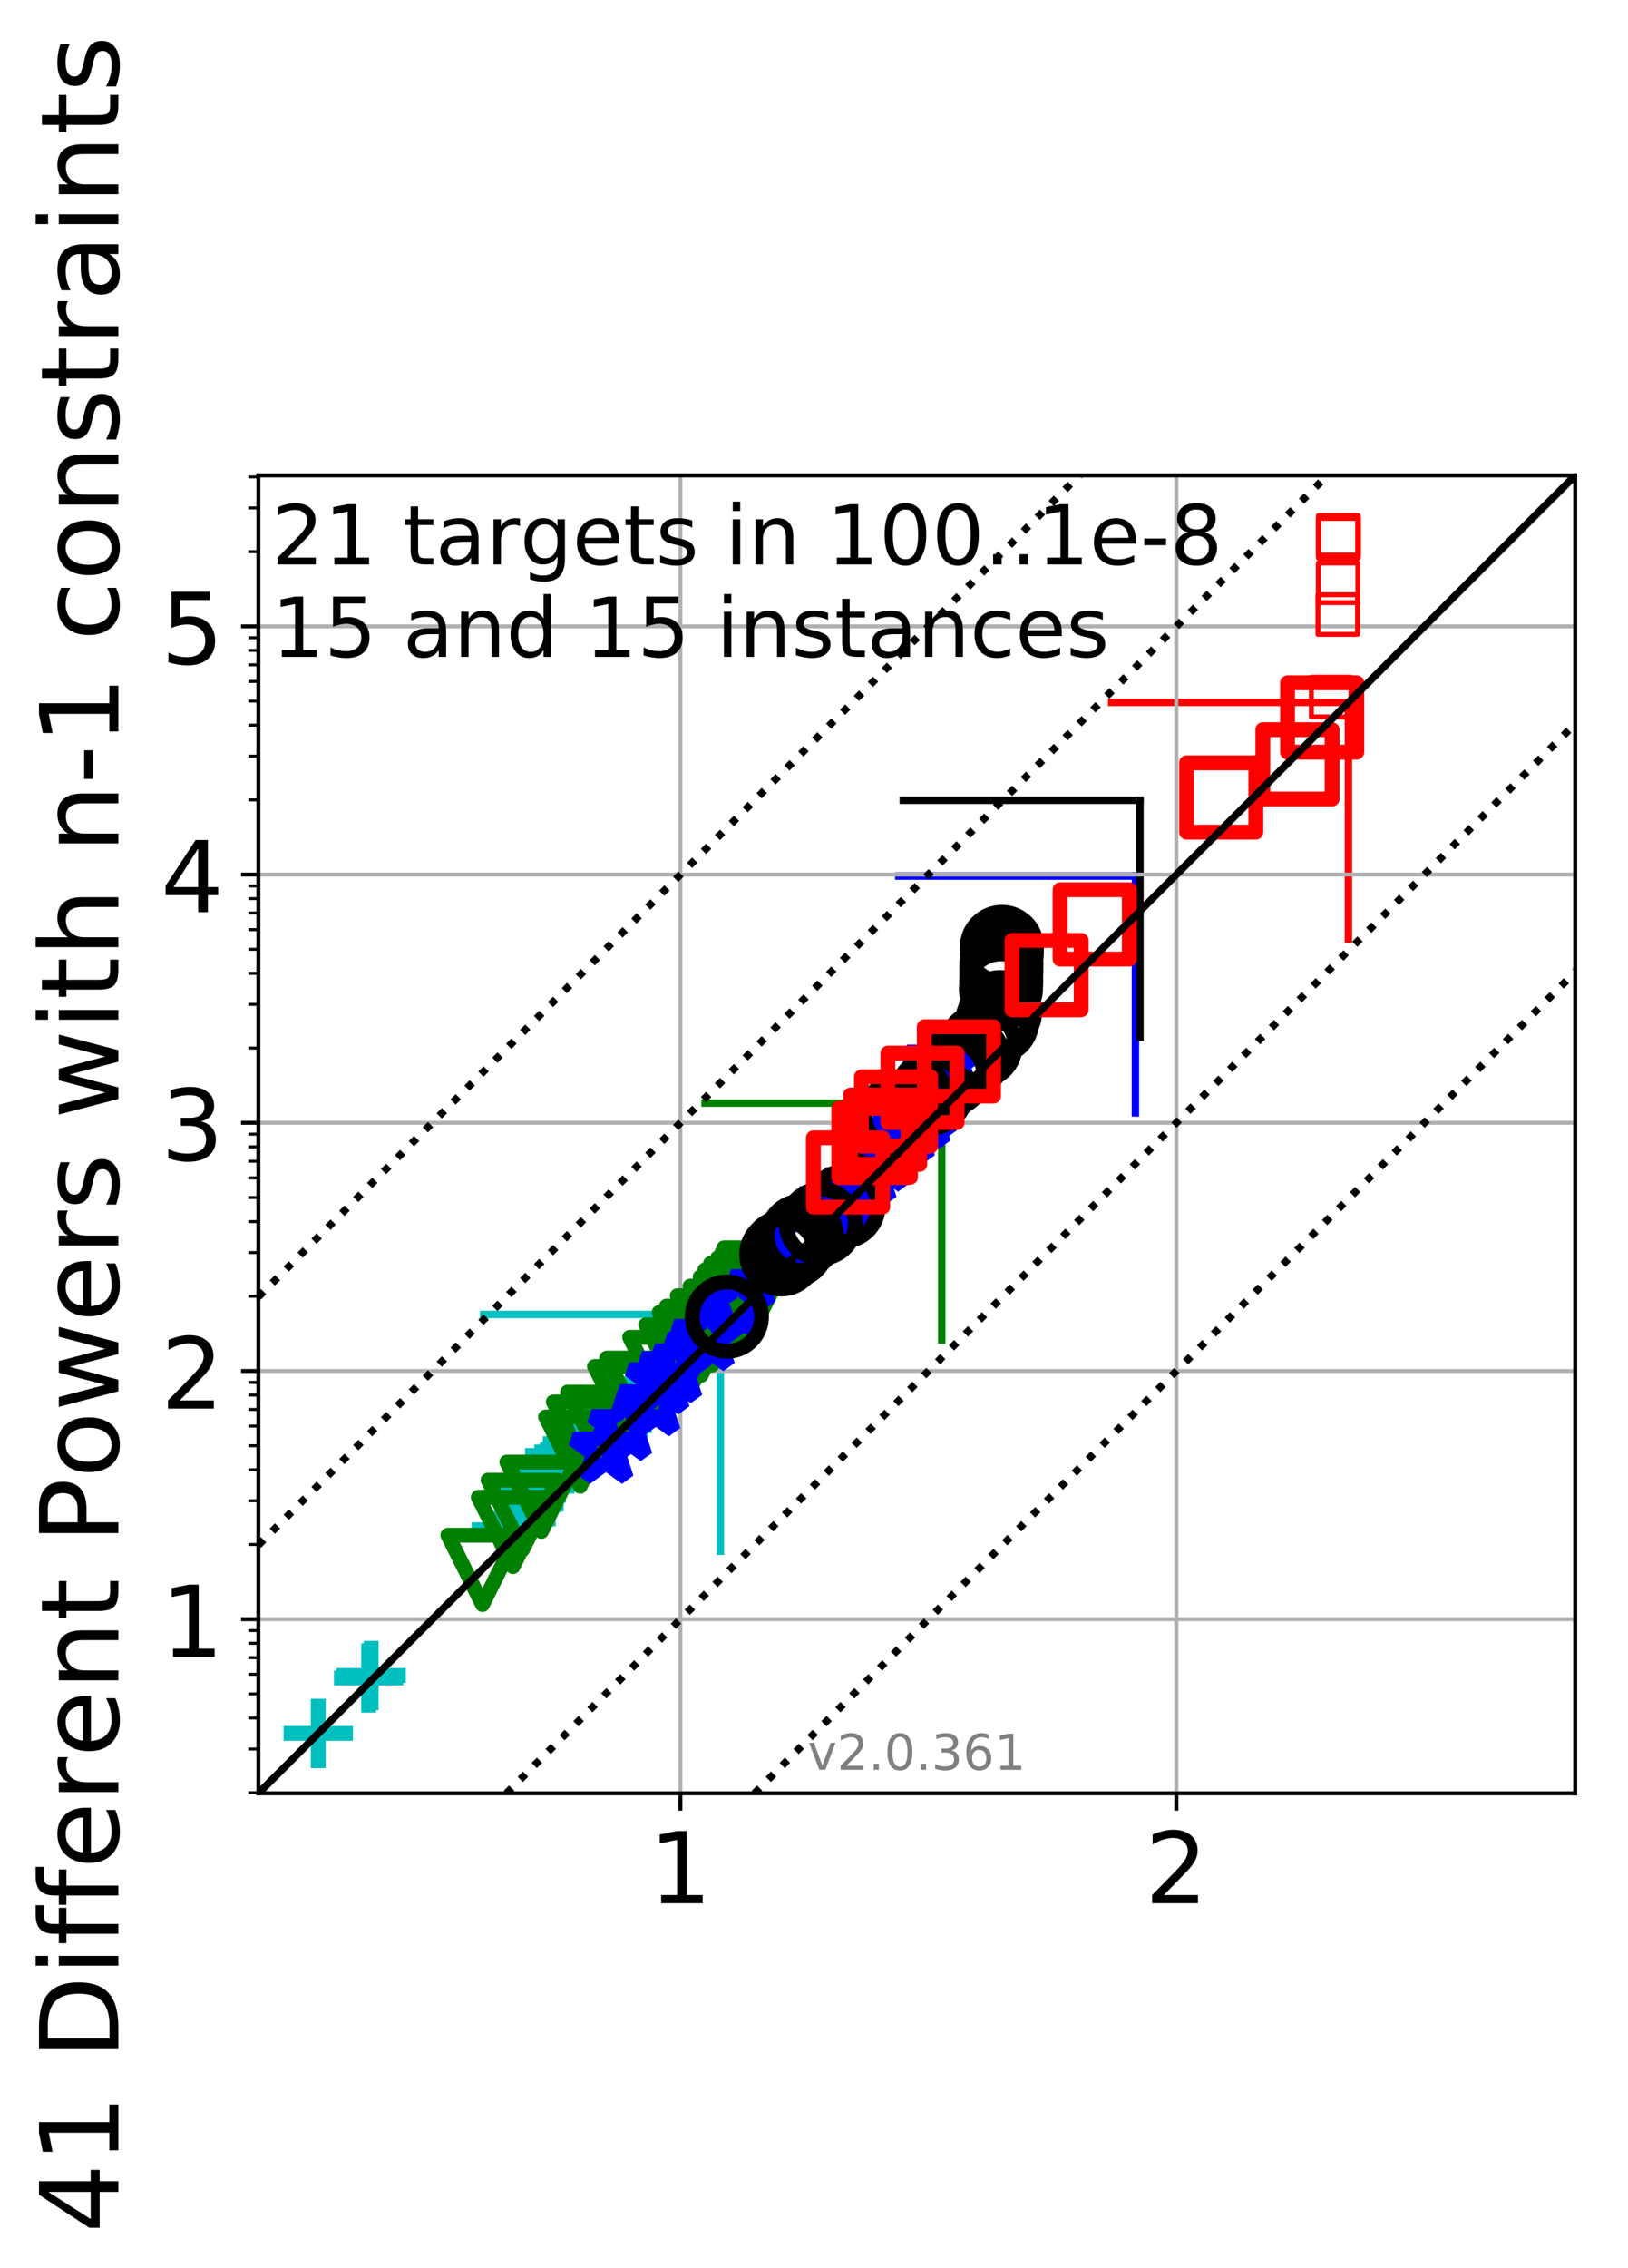 <?xml version="1.0" encoding="utf-8" standalone="no"?>
<!DOCTYPE svg PUBLIC "-//W3C//DTD SVG 1.1//EN"
  "http://www.w3.org/Graphics/SVG/1.1/DTD/svg11.dtd">
<!-- Created with matplotlib (http://matplotlib.org/) -->
<svg height="458pt" version="1.1" viewBox="0 0 329 458" width="329pt" xmlns="http://www.w3.org/2000/svg" xmlns:xlink="http://www.w3.org/1999/xlink">
 <defs>
  <style type="text/css">
*{stroke-linecap:butt;stroke-linejoin:round;}
  </style>
 </defs>
 <g id="figure_1">
  <g id="patch_1">
   <path d="M -0 458.123 
L 329.029 458.123 
L 329.029 -0 
L -0 -0 
z
" style="fill:#ffffff;"/>
  </g>
  <g id="axes_1">
   <g id="patch_2">
    <path d="M 52.217 362.117 
L 318.329 362.117 
L 318.329 96.005 
L 52.217 96.005 
z
" style="fill:#ffffff;"/>
   </g>
   <g id="line2d_1">
    <path clip-path="url(#pc26ecd9618)" d="M 145.581 313.247 
L 145.581 265.42 
" style="fill:none;stroke:#00bfbf;stroke-linecap:square;stroke-width:1.5;"/>
   </g>
   <g id="line2d_2">
    <path clip-path="url(#pc26ecd9618)" d="M 97.754 265.42 
L 145.581 265.42 
" style="fill:none;stroke:#00bfbf;stroke-linecap:square;stroke-width:1.5;"/>
   </g>
   <g id="line2d_3">
    <path clip-path="url(#pc26ecd9618)" d="M 190.312 270.579 
L 190.312 222.752 
" style="fill:none;stroke:#008000;stroke-linecap:square;stroke-width:1.5;"/>
   </g>
   <g id="line2d_4">
    <path clip-path="url(#pc26ecd9618)" d="M 142.485 222.752 
L 190.312 222.752 
" style="fill:none;stroke:#008000;stroke-linecap:square;stroke-width:1.5;"/>
   </g>
   <g id="line2d_5">
    <path clip-path="url(#pc26ecd9618)" d="M 229.454 224.73 
L 229.454 176.903 
" style="fill:none;stroke:#0000ff;stroke-linecap:square;stroke-width:1.5;"/>
   </g>
   <g id="line2d_6">
    <path clip-path="url(#pc26ecd9618)" d="M 181.627 176.903 
L 229.454 176.903 
" style="fill:none;stroke:#0000ff;stroke-linecap:square;stroke-width:1.5;"/>
   </g>
   <g id="line2d_7">
    <path clip-path="url(#pc26ecd9618)" d="M 230.376 209.416 
L 230.376 161.589 
" style="fill:none;stroke:#000000;stroke-linecap:square;stroke-width:1.5;"/>
   </g>
   <g id="line2d_8">
    <path clip-path="url(#pc26ecd9618)" d="M 182.55 161.589 
L 230.376 161.589 
" style="fill:none;stroke:#000000;stroke-linecap:square;stroke-width:1.5;"/>
   </g>
   <g id="line2d_9">
    <path clip-path="url(#pc26ecd9618)" d="M 272.496 189.658 
L 272.496 141.831 
" style="fill:none;stroke:#ff0000;stroke-linecap:square;stroke-width:1.5;"/>
   </g>
   <g id="line2d_10">
    <path clip-path="url(#pc26ecd9618)" d="M 224.669 141.831 
L 272.496 141.831 
" style="fill:none;stroke:#ff0000;stroke-linecap:square;stroke-width:1.5;"/>
   </g>
   <g id="matplotlib.axis_1">
    <g id="xtick_1">
     <g id="line2d_11">
      <path clip-path="url(#pc26ecd9618)" d="M 137.493 362.117 
L 137.493 96.005 
" style="fill:none;stroke:#b0b0b0;stroke-linecap:square;stroke-width:0.8;"/>
     </g>
     <g id="line2d_12">
      <defs>
       <path d="M 0 0 
L 0 3.5 
" id="mb3ba48191d" style="stroke:#000000;stroke-width:0.8;"/>
      </defs>
      <g>
       <use style="stroke:#000000;stroke-width:0.8;" x="137.493" xlink:href="#mb3ba48191d" y="362.117"/>
      </g>
     </g>
     <g id="text_1">
      <!-- 1 -->
      <defs>
       <path d="M 12.406 8.297 
L 28.516 8.297 
L 28.516 63.922 
L 10.984 60.406 
L 10.984 69.391 
L 28.422 72.906 
L 38.281 72.906 
L 38.281 8.297 
L 54.391 8.297 
L 54.391 0 
L 12.406 0 
z
" id="DejaVuSans-31"/>
      </defs>
      <g transform="translate(131.13 384.314)scale(0.2 -0.2)">
       <use xlink:href="#DejaVuSans-31"/>
      </g>
     </g>
    </g>
    <g id="xtick_2">
     <g id="line2d_13">
      <path clip-path="url(#pc26ecd9618)" d="M 237.734 362.117 
L 237.734 96.005 
" style="fill:none;stroke:#b0b0b0;stroke-linecap:square;stroke-width:0.8;"/>
     </g>
     <g id="line2d_14">
      <g>
       <use style="stroke:#000000;stroke-width:0.8;" x="237.734" xlink:href="#mb3ba48191d" y="362.117"/>
      </g>
     </g>
     <g id="text_2">
      <!-- 2 -->
      <defs>
       <path d="M 19.188 8.297 
L 53.609 8.297 
L 53.609 0 
L 7.328 0 
L 7.328 8.297 
Q 12.938 14.109 22.625 23.891 
Q 32.328 33.688 34.812 36.531 
Q 39.547 41.844 41.422 45.531 
Q 43.312 49.219 43.312 52.781 
Q 43.312 58.594 39.234 62.25 
Q 35.156 65.922 28.609 65.922 
Q 23.969 65.922 18.812 64.312 
Q 13.672 62.703 7.812 59.422 
L 7.812 69.391 
Q 13.766 71.781 18.938 73 
Q 24.125 74.219 28.422 74.219 
Q 39.75 74.219 46.484 68.547 
Q 53.219 62.891 53.219 53.422 
Q 53.219 48.922 51.531 44.891 
Q 49.859 40.875 45.406 35.406 
Q 44.188 33.984 37.641 27.219 
Q 31.109 20.453 19.188 8.297 
z
" id="DejaVuSans-32"/>
      </defs>
      <g transform="translate(231.371 384.314)scale(0.2 -0.2)">
       <use xlink:href="#DejaVuSans-32"/>
      </g>
     </g>
    </g>
   </g>
   <g id="matplotlib.axis_2">
    <g id="ytick_1">
     <g id="line2d_15">
      <path clip-path="url(#pc26ecd9618)" d="M 52.217 326.962 
L 318.329 326.962 
" style="fill:none;stroke:#b0b0b0;stroke-linecap:square;stroke-width:0.8;"/>
     </g>
     <g id="line2d_16">
      <defs>
       <path d="M 0 0 
L -3.5 0 
" id="m7df5650973" style="stroke:#000000;stroke-width:0.8;"/>
      </defs>
      <g>
       <use style="stroke:#000000;stroke-width:0.8;" x="52.217" xlink:href="#m7df5650973" y="326.962"/>
      </g>
     </g>
     <g id="text_3">
      <!-- 1 -->
      <g transform="translate(32.492 334.56)scale(0.2 -0.2)">
       <use xlink:href="#DejaVuSans-31"/>
      </g>
     </g>
    </g>
    <g id="ytick_2">
     <g id="line2d_17">
      <path clip-path="url(#pc26ecd9618)" d="M 52.217 276.841 
L 318.329 276.841 
" style="fill:none;stroke:#b0b0b0;stroke-linecap:square;stroke-width:0.8;"/>
     </g>
     <g id="line2d_18">
      <g>
       <use style="stroke:#000000;stroke-width:0.8;" x="52.217" xlink:href="#m7df5650973" y="276.841"/>
      </g>
     </g>
     <g id="text_4">
      <!-- 2 -->
      <g transform="translate(32.492 284.44)scale(0.2 -0.2)">
       <use xlink:href="#DejaVuSans-32"/>
      </g>
     </g>
    </g>
    <g id="ytick_3">
     <g id="line2d_19">
      <path clip-path="url(#pc26ecd9618)" d="M 52.217 226.721 
L 318.329 226.721 
" style="fill:none;stroke:#b0b0b0;stroke-linecap:square;stroke-width:0.8;"/>
     </g>
     <g id="line2d_20">
      <g>
       <use style="stroke:#000000;stroke-width:0.8;" x="52.217" xlink:href="#m7df5650973" y="226.721"/>
      </g>
     </g>
     <g id="text_5">
      <!-- 3 -->
      <defs>
       <path d="M 40.578 39.312 
Q 47.656 37.797 51.625 33 
Q 55.609 28.219 55.609 21.188 
Q 55.609 10.406 48.188 4.484 
Q 40.766 -1.422 27.094 -1.422 
Q 22.516 -1.422 17.656 -0.516 
Q 12.797 0.391 7.625 2.203 
L 7.625 11.719 
Q 11.719 9.328 16.594 8.109 
Q 21.484 6.891 26.812 6.891 
Q 36.078 6.891 40.938 10.547 
Q 45.797 14.203 45.797 21.188 
Q 45.797 27.641 41.281 31.266 
Q 36.766 34.906 28.719 34.906 
L 20.219 34.906 
L 20.219 43.016 
L 29.109 43.016 
Q 36.375 43.016 40.234 45.922 
Q 44.094 48.828 44.094 54.297 
Q 44.094 59.906 40.109 62.906 
Q 36.141 65.922 28.719 65.922 
Q 24.656 65.922 20.016 65.031 
Q 15.375 64.156 9.812 62.312 
L 9.812 71.094 
Q 15.438 72.656 20.344 73.438 
Q 25.25 74.219 29.594 74.219 
Q 40.828 74.219 47.359 69.109 
Q 53.906 64.016 53.906 55.328 
Q 53.906 49.266 50.438 45.094 
Q 46.969 40.922 40.578 39.312 
z
" id="DejaVuSans-33"/>
      </defs>
      <g transform="translate(32.492 234.319)scale(0.2 -0.2)">
       <use xlink:href="#DejaVuSans-33"/>
      </g>
     </g>
    </g>
    <g id="ytick_4">
     <g id="line2d_21">
      <path clip-path="url(#pc26ecd9618)" d="M 52.217 176.601 
L 318.329 176.601 
" style="fill:none;stroke:#b0b0b0;stroke-linecap:square;stroke-width:0.8;"/>
     </g>
     <g id="line2d_22">
      <g>
       <use style="stroke:#000000;stroke-width:0.8;" x="52.217" xlink:href="#m7df5650973" y="176.601"/>
      </g>
     </g>
     <g id="text_6">
      <!-- 4 -->
      <defs>
       <path d="M 37.797 64.312 
L 12.891 25.391 
L 37.797 25.391 
z
M 35.203 72.906 
L 47.609 72.906 
L 47.609 25.391 
L 58.016 25.391 
L 58.016 17.188 
L 47.609 17.188 
L 47.609 0 
L 37.797 0 
L 37.797 17.188 
L 4.891 17.188 
L 4.891 26.703 
z
" id="DejaVuSans-34"/>
      </defs>
      <g transform="translate(32.492 184.199)scale(0.2 -0.2)">
       <use xlink:href="#DejaVuSans-34"/>
      </g>
     </g>
    </g>
    <g id="ytick_5">
     <g id="line2d_23">
      <path clip-path="url(#pc26ecd9618)" d="M 52.217 126.48 
L 318.329 126.48 
" style="fill:none;stroke:#b0b0b0;stroke-linecap:square;stroke-width:0.8;"/>
     </g>
     <g id="line2d_24">
      <g>
       <use style="stroke:#000000;stroke-width:0.8;" x="52.217" xlink:href="#m7df5650973" y="126.48"/>
      </g>
     </g>
     <g id="text_7">
      <!-- 5 -->
      <defs>
       <path d="M 10.797 72.906 
L 49.516 72.906 
L 49.516 64.594 
L 19.828 64.594 
L 19.828 46.734 
Q 21.969 47.469 24.109 47.828 
Q 26.266 48.188 28.422 48.188 
Q 40.625 48.188 47.75 41.5 
Q 54.891 34.812 54.891 23.391 
Q 54.891 11.625 47.562 5.094 
Q 40.234 -1.422 26.906 -1.422 
Q 22.312 -1.422 17.547 -0.641 
Q 12.797 0.141 7.719 1.703 
L 7.719 11.625 
Q 12.109 9.234 16.797 8.062 
Q 21.484 6.891 26.703 6.891 
Q 35.156 6.891 40.078 11.328 
Q 45.016 15.766 45.016 23.391 
Q 45.016 31 40.078 35.438 
Q 35.156 39.891 26.703 39.891 
Q 22.75 39.891 18.812 39.016 
Q 14.891 38.141 10.797 36.281 
z
" id="DejaVuSans-35"/>
      </defs>
      <g transform="translate(32.492 134.079)scale(0.2 -0.2)">
       <use xlink:href="#DejaVuSans-35"/>
      </g>
     </g>
    </g>
    <g id="ytick_6">
     <g id="line2d_25">
      <defs>
       <path d="M 0 0 
L -2 0 
" id="m22e05ca68f" style="stroke:#000000;stroke-width:0.6;"/>
      </defs>
      <g>
       <use style="stroke:#000000;stroke-width:0.6;" x="52.217" xlink:href="#m22e05ca68f" y="361.994"/>
      </g>
     </g>
    </g>
    <g id="ytick_7">
     <g id="line2d_26">
      <g>
       <use style="stroke:#000000;stroke-width:0.6;" x="52.217" xlink:href="#m22e05ca68f" y="353.169"/>
      </g>
     </g>
    </g>
    <g id="ytick_8">
     <g id="line2d_27">
      <g>
       <use style="stroke:#000000;stroke-width:0.6;" x="52.217" xlink:href="#m22e05ca68f" y="346.907"/>
      </g>
     </g>
    </g>
    <g id="ytick_9">
     <g id="line2d_28">
      <g>
       <use style="stroke:#000000;stroke-width:0.6;" x="52.217" xlink:href="#m22e05ca68f" y="342.049"/>
      </g>
     </g>
    </g>
    <g id="ytick_10">
     <g id="line2d_29">
      <g>
       <use style="stroke:#000000;stroke-width:0.6;" x="52.217" xlink:href="#m22e05ca68f" y="338.081"/>
      </g>
     </g>
    </g>
    <g id="ytick_11">
     <g id="line2d_30">
      <g>
       <use style="stroke:#000000;stroke-width:0.6;" x="52.217" xlink:href="#m22e05ca68f" y="334.725"/>
      </g>
     </g>
    </g>
    <g id="ytick_12">
     <g id="line2d_31">
      <g>
       <use style="stroke:#000000;stroke-width:0.6;" x="52.217" xlink:href="#m22e05ca68f" y="331.819"/>
      </g>
     </g>
    </g>
    <g id="ytick_13">
     <g id="line2d_32">
      <g>
       <use style="stroke:#000000;stroke-width:0.6;" x="52.217" xlink:href="#m22e05ca68f" y="329.255"/>
      </g>
     </g>
    </g>
    <g id="ytick_14">
     <g id="line2d_33">
      <g>
       <use style="stroke:#000000;stroke-width:0.6;" x="52.217" xlink:href="#m22e05ca68f" y="311.874"/>
      </g>
     </g>
    </g>
    <g id="ytick_15">
     <g id="line2d_34">
      <g>
       <use style="stroke:#000000;stroke-width:0.6;" x="52.217" xlink:href="#m22e05ca68f" y="303.048"/>
      </g>
     </g>
    </g>
    <g id="ytick_16">
     <g id="line2d_35">
      <g>
       <use style="stroke:#000000;stroke-width:0.6;" x="52.217" xlink:href="#m22e05ca68f" y="296.786"/>
      </g>
     </g>
    </g>
    <g id="ytick_17">
     <g id="line2d_36">
      <g>
       <use style="stroke:#000000;stroke-width:0.6;" x="52.217" xlink:href="#m22e05ca68f" y="291.929"/>
      </g>
     </g>
    </g>
    <g id="ytick_18">
     <g id="line2d_37">
      <g>
       <use style="stroke:#000000;stroke-width:0.6;" x="52.217" xlink:href="#m22e05ca68f" y="287.96"/>
      </g>
     </g>
    </g>
    <g id="ytick_19">
     <g id="line2d_38">
      <g>
       <use style="stroke:#000000;stroke-width:0.6;" x="52.217" xlink:href="#m22e05ca68f" y="284.605"/>
      </g>
     </g>
    </g>
    <g id="ytick_20">
     <g id="line2d_39">
      <g>
       <use style="stroke:#000000;stroke-width:0.6;" x="52.217" xlink:href="#m22e05ca68f" y="281.699"/>
      </g>
     </g>
    </g>
    <g id="ytick_21">
     <g id="line2d_40">
      <g>
       <use style="stroke:#000000;stroke-width:0.6;" x="52.217" xlink:href="#m22e05ca68f" y="279.135"/>
      </g>
     </g>
    </g>
    <g id="ytick_22">
     <g id="line2d_41">
      <g>
       <use style="stroke:#000000;stroke-width:0.6;" x="52.217" xlink:href="#m22e05ca68f" y="261.754"/>
      </g>
     </g>
    </g>
    <g id="ytick_23">
     <g id="line2d_42">
      <g>
       <use style="stroke:#000000;stroke-width:0.6;" x="52.217" xlink:href="#m22e05ca68f" y="252.928"/>
      </g>
     </g>
    </g>
    <g id="ytick_24">
     <g id="line2d_43">
      <g>
       <use style="stroke:#000000;stroke-width:0.6;" x="52.217" xlink:href="#m22e05ca68f" y="246.666"/>
      </g>
     </g>
    </g>
    <g id="ytick_25">
     <g id="line2d_44">
      <g>
       <use style="stroke:#000000;stroke-width:0.6;" x="52.217" xlink:href="#m22e05ca68f" y="241.809"/>
      </g>
     </g>
    </g>
    <g id="ytick_26">
     <g id="line2d_45">
      <g>
       <use style="stroke:#000000;stroke-width:0.6;" x="52.217" xlink:href="#m22e05ca68f" y="237.84"/>
      </g>
     </g>
    </g>
    <g id="ytick_27">
     <g id="line2d_46">
      <g>
       <use style="stroke:#000000;stroke-width:0.6;" x="52.217" xlink:href="#m22e05ca68f" y="234.485"/>
      </g>
     </g>
    </g>
    <g id="ytick_28">
     <g id="line2d_47">
      <g>
       <use style="stroke:#000000;stroke-width:0.6;" x="52.217" xlink:href="#m22e05ca68f" y="231.578"/>
      </g>
     </g>
    </g>
    <g id="ytick_29">
     <g id="line2d_48">
      <g>
       <use style="stroke:#000000;stroke-width:0.6;" x="52.217" xlink:href="#m22e05ca68f" y="229.014"/>
      </g>
     </g>
    </g>
    <g id="ytick_30">
     <g id="line2d_49">
      <g>
       <use style="stroke:#000000;stroke-width:0.6;" x="52.217" xlink:href="#m22e05ca68f" y="211.633"/>
      </g>
     </g>
    </g>
    <g id="ytick_31">
     <g id="line2d_50">
      <g>
       <use style="stroke:#000000;stroke-width:0.6;" x="52.217" xlink:href="#m22e05ca68f" y="202.808"/>
      </g>
     </g>
    </g>
    <g id="ytick_32">
     <g id="line2d_51">
      <g>
       <use style="stroke:#000000;stroke-width:0.6;" x="52.217" xlink:href="#m22e05ca68f" y="196.546"/>
      </g>
     </g>
    </g>
    <g id="ytick_33">
     <g id="line2d_52">
      <g>
       <use style="stroke:#000000;stroke-width:0.6;" x="52.217" xlink:href="#m22e05ca68f" y="191.688"/>
      </g>
     </g>
    </g>
    <g id="ytick_34">
     <g id="line2d_53">
      <g>
       <use style="stroke:#000000;stroke-width:0.6;" x="52.217" xlink:href="#m22e05ca68f" y="187.72"/>
      </g>
     </g>
    </g>
    <g id="ytick_35">
     <g id="line2d_54">
      <g>
       <use style="stroke:#000000;stroke-width:0.6;" x="52.217" xlink:href="#m22e05ca68f" y="184.364"/>
      </g>
     </g>
    </g>
    <g id="ytick_36">
     <g id="line2d_55">
      <g>
       <use style="stroke:#000000;stroke-width:0.6;" x="52.217" xlink:href="#m22e05ca68f" y="181.458"/>
      </g>
     </g>
    </g>
    <g id="ytick_37">
     <g id="line2d_56">
      <g>
       <use style="stroke:#000000;stroke-width:0.6;" x="52.217" xlink:href="#m22e05ca68f" y="178.894"/>
      </g>
     </g>
    </g>
    <g id="ytick_38">
     <g id="line2d_57">
      <g>
       <use style="stroke:#000000;stroke-width:0.6;" x="52.217" xlink:href="#m22e05ca68f" y="161.513"/>
      </g>
     </g>
    </g>
    <g id="ytick_39">
     <g id="line2d_58">
      <g>
       <use style="stroke:#000000;stroke-width:0.6;" x="52.217" xlink:href="#m22e05ca68f" y="152.687"/>
      </g>
     </g>
    </g>
    <g id="ytick_40">
     <g id="line2d_59">
      <g>
       <use style="stroke:#000000;stroke-width:0.6;" x="52.217" xlink:href="#m22e05ca68f" y="146.425"/>
      </g>
     </g>
    </g>
    <g id="ytick_41">
     <g id="line2d_60">
      <g>
       <use style="stroke:#000000;stroke-width:0.6;" x="52.217" xlink:href="#m22e05ca68f" y="141.568"/>
      </g>
     </g>
    </g>
    <g id="ytick_42">
     <g id="line2d_61">
      <g>
       <use style="stroke:#000000;stroke-width:0.6;" x="52.217" xlink:href="#m22e05ca68f" y="137.6"/>
      </g>
     </g>
    </g>
    <g id="ytick_43">
     <g id="line2d_62">
      <g>
       <use style="stroke:#000000;stroke-width:0.6;" x="52.217" xlink:href="#m22e05ca68f" y="134.244"/>
      </g>
     </g>
    </g>
    <g id="ytick_44">
     <g id="line2d_63">
      <g>
       <use style="stroke:#000000;stroke-width:0.6;" x="52.217" xlink:href="#m22e05ca68f" y="131.338"/>
      </g>
     </g>
    </g>
    <g id="ytick_45">
     <g id="line2d_64">
      <g>
       <use style="stroke:#000000;stroke-width:0.6;" x="52.217" xlink:href="#m22e05ca68f" y="128.774"/>
      </g>
     </g>
    </g>
    <g id="ytick_46">
     <g id="line2d_65">
      <g>
       <use style="stroke:#000000;stroke-width:0.6;" x="52.217" xlink:href="#m22e05ca68f" y="111.393"/>
      </g>
     </g>
    </g>
    <g id="ytick_47">
     <g id="line2d_66">
      <g>
       <use style="stroke:#000000;stroke-width:0.6;" x="52.217" xlink:href="#m22e05ca68f" y="102.567"/>
      </g>
     </g>
    </g>
    <g id="ytick_48">
     <g id="line2d_67">
      <g>
       <use style="stroke:#000000;stroke-width:0.6;" x="52.217" xlink:href="#m22e05ca68f" y="96.305"/>
      </g>
     </g>
    </g>
    <g id="text_8">
     <!-- 41 Different Powers with n-1 constraints -->
     <defs>
      <path id="DejaVuSans-20"/>
      <path d="M 19.672 64.797 
L 19.672 8.109 
L 31.594 8.109 
Q 46.688 8.109 53.688 14.938 
Q 60.688 21.781 60.688 36.531 
Q 60.688 51.172 53.688 57.984 
Q 46.688 64.797 31.594 64.797 
z
M 9.812 72.906 
L 30.078 72.906 
Q 51.266 72.906 61.172 64.094 
Q 71.094 55.281 71.094 36.531 
Q 71.094 17.672 61.125 8.828 
Q 51.172 0 30.078 0 
L 9.812 0 
z
" id="DejaVuSans-44"/>
      <path d="M 9.422 54.688 
L 18.406 54.688 
L 18.406 0 
L 9.422 0 
z
M 9.422 75.984 
L 18.406 75.984 
L 18.406 64.594 
L 9.422 64.594 
z
" id="DejaVuSans-69"/>
      <path d="M 37.109 75.984 
L 37.109 68.5 
L 28.516 68.5 
Q 23.688 68.5 21.797 66.547 
Q 19.922 64.594 19.922 59.516 
L 19.922 54.688 
L 34.719 54.688 
L 34.719 47.703 
L 19.922 47.703 
L 19.922 0 
L 10.891 0 
L 10.891 47.703 
L 2.297 47.703 
L 2.297 54.688 
L 10.891 54.688 
L 10.891 58.5 
Q 10.891 67.625 15.141 71.797 
Q 19.391 75.984 28.609 75.984 
z
" id="DejaVuSans-66"/>
      <path d="M 56.203 29.594 
L 56.203 25.203 
L 14.891 25.203 
Q 15.484 15.922 20.484 11.062 
Q 25.484 6.203 34.422 6.203 
Q 39.594 6.203 44.453 7.469 
Q 49.312 8.734 54.109 11.281 
L 54.109 2.781 
Q 49.266 0.734 44.188 -0.344 
Q 39.109 -1.422 33.891 -1.422 
Q 20.797 -1.422 13.156 6.188 
Q 5.516 13.812 5.516 26.812 
Q 5.516 40.234 12.766 48.109 
Q 20.016 56 32.328 56 
Q 43.359 56 49.781 48.891 
Q 56.203 41.797 56.203 29.594 
z
M 47.219 32.234 
Q 47.125 39.594 43.094 43.984 
Q 39.062 48.391 32.422 48.391 
Q 24.906 48.391 20.391 44.141 
Q 15.875 39.891 15.188 32.172 
z
" id="DejaVuSans-65"/>
      <path d="M 41.109 46.297 
Q 39.594 47.172 37.812 47.578 
Q 36.031 48 33.891 48 
Q 26.266 48 22.188 43.047 
Q 18.109 38.094 18.109 28.812 
L 18.109 0 
L 9.078 0 
L 9.078 54.688 
L 18.109 54.688 
L 18.109 46.188 
Q 20.953 51.172 25.484 53.578 
Q 30.031 56 36.531 56 
Q 37.453 56 38.578 55.875 
Q 39.703 55.766 41.062 55.516 
z
" id="DejaVuSans-72"/>
      <path d="M 54.891 33.016 
L 54.891 0 
L 45.906 0 
L 45.906 32.719 
Q 45.906 40.484 42.875 44.328 
Q 39.844 48.188 33.797 48.188 
Q 26.516 48.188 22.312 43.547 
Q 18.109 38.922 18.109 30.906 
L 18.109 0 
L 9.078 0 
L 9.078 54.688 
L 18.109 54.688 
L 18.109 46.188 
Q 21.344 51.125 25.703 53.562 
Q 30.078 56 35.797 56 
Q 45.219 56 50.047 50.172 
Q 54.891 44.344 54.891 33.016 
z
" id="DejaVuSans-6e"/>
      <path d="M 18.312 70.219 
L 18.312 54.688 
L 36.812 54.688 
L 36.812 47.703 
L 18.312 47.703 
L 18.312 18.016 
Q 18.312 11.328 20.141 9.422 
Q 21.969 7.516 27.594 7.516 
L 36.812 7.516 
L 36.812 0 
L 27.594 0 
Q 17.188 0 13.234 3.875 
Q 9.281 7.766 9.281 18.016 
L 9.281 47.703 
L 2.688 47.703 
L 2.688 54.688 
L 9.281 54.688 
L 9.281 70.219 
z
" id="DejaVuSans-74"/>
      <path d="M 19.672 64.797 
L 19.672 37.406 
L 32.078 37.406 
Q 38.969 37.406 42.719 40.969 
Q 46.484 44.531 46.484 51.125 
Q 46.484 57.672 42.719 61.234 
Q 38.969 64.797 32.078 64.797 
z
M 9.812 72.906 
L 32.078 72.906 
Q 44.344 72.906 50.609 67.359 
Q 56.891 61.812 56.891 51.125 
Q 56.891 40.328 50.609 34.812 
Q 44.344 29.297 32.078 29.297 
L 19.672 29.297 
L 19.672 0 
L 9.812 0 
z
" id="DejaVuSans-50"/>
      <path d="M 30.609 48.391 
Q 23.391 48.391 19.188 42.75 
Q 14.984 37.109 14.984 27.297 
Q 14.984 17.484 19.156 11.844 
Q 23.344 6.203 30.609 6.203 
Q 37.797 6.203 41.984 11.859 
Q 46.188 17.531 46.188 27.297 
Q 46.188 37.016 41.984 42.703 
Q 37.797 48.391 30.609 48.391 
z
M 30.609 56 
Q 42.328 56 49.016 48.375 
Q 55.719 40.766 55.719 27.297 
Q 55.719 13.875 49.016 6.219 
Q 42.328 -1.422 30.609 -1.422 
Q 18.844 -1.422 12.172 6.219 
Q 5.516 13.875 5.516 27.297 
Q 5.516 40.766 12.172 48.375 
Q 18.844 56 30.609 56 
z
" id="DejaVuSans-6f"/>
      <path d="M 4.203 54.688 
L 13.188 54.688 
L 24.422 12.016 
L 35.594 54.688 
L 46.188 54.688 
L 57.422 12.016 
L 68.609 54.688 
L 77.594 54.688 
L 63.281 0 
L 52.688 0 
L 40.922 44.828 
L 29.109 0 
L 18.5 0 
z
" id="DejaVuSans-77"/>
      <path d="M 44.281 53.078 
L 44.281 44.578 
Q 40.484 46.531 36.375 47.5 
Q 32.281 48.484 27.875 48.484 
Q 21.188 48.484 17.844 46.438 
Q 14.5 44.391 14.5 40.281 
Q 14.5 37.156 16.891 35.375 
Q 19.281 33.594 26.516 31.984 
L 29.594 31.297 
Q 39.156 29.25 43.188 25.516 
Q 47.219 21.781 47.219 15.094 
Q 47.219 7.469 41.188 3.016 
Q 35.156 -1.422 24.609 -1.422 
Q 20.219 -1.422 15.453 -0.562 
Q 10.688 0.297 5.422 2 
L 5.422 11.281 
Q 10.406 8.688 15.234 7.391 
Q 20.062 6.109 24.812 6.109 
Q 31.156 6.109 34.562 8.281 
Q 37.984 10.453 37.984 14.406 
Q 37.984 18.062 35.516 20.016 
Q 33.062 21.969 24.703 23.781 
L 21.578 24.516 
Q 13.234 26.266 9.516 29.906 
Q 5.812 33.547 5.812 39.891 
Q 5.812 47.609 11.281 51.797 
Q 16.75 56 26.812 56 
Q 31.781 56 36.172 55.266 
Q 40.578 54.547 44.281 53.078 
z
" id="DejaVuSans-73"/>
      <path d="M 54.891 33.016 
L 54.891 0 
L 45.906 0 
L 45.906 32.719 
Q 45.906 40.484 42.875 44.328 
Q 39.844 48.188 33.797 48.188 
Q 26.516 48.188 22.312 43.547 
Q 18.109 38.922 18.109 30.906 
L 18.109 0 
L 9.078 0 
L 9.078 75.984 
L 18.109 75.984 
L 18.109 46.188 
Q 21.344 51.125 25.703 53.562 
Q 30.078 56 35.797 56 
Q 45.219 56 50.047 50.172 
Q 54.891 44.344 54.891 33.016 
z
" id="DejaVuSans-68"/>
      <path d="M 4.891 31.391 
L 31.203 31.391 
L 31.203 23.391 
L 4.891 23.391 
z
" id="DejaVuSans-2d"/>
      <path d="M 48.781 52.594 
L 48.781 44.188 
Q 44.969 46.297 41.141 47.344 
Q 37.312 48.391 33.406 48.391 
Q 24.656 48.391 19.812 42.844 
Q 14.984 37.312 14.984 27.297 
Q 14.984 17.281 19.812 11.734 
Q 24.656 6.203 33.406 6.203 
Q 37.312 6.203 41.141 7.25 
Q 44.969 8.297 48.781 10.406 
L 48.781 2.094 
Q 45.016 0.344 40.984 -0.531 
Q 36.969 -1.422 32.422 -1.422 
Q 20.062 -1.422 12.781 6.344 
Q 5.516 14.109 5.516 27.297 
Q 5.516 40.672 12.859 48.328 
Q 20.219 56 33.016 56 
Q 37.156 56 41.109 55.141 
Q 45.062 54.297 48.781 52.594 
z
" id="DejaVuSans-63"/>
      <path d="M 34.281 27.484 
Q 23.391 27.484 19.188 25 
Q 14.984 22.516 14.984 16.5 
Q 14.984 11.719 18.141 8.906 
Q 21.297 6.109 26.703 6.109 
Q 34.188 6.109 38.703 11.406 
Q 43.219 16.703 43.219 25.484 
L 43.219 27.484 
z
M 52.203 31.203 
L 52.203 0 
L 43.219 0 
L 43.219 8.297 
Q 40.141 3.328 35.547 0.953 
Q 30.953 -1.422 24.312 -1.422 
Q 15.922 -1.422 10.953 3.297 
Q 6 8.016 6 15.922 
Q 6 25.141 12.172 29.828 
Q 18.359 34.516 30.609 34.516 
L 43.219 34.516 
L 43.219 35.406 
Q 43.219 41.609 39.141 45 
Q 35.062 48.391 27.688 48.391 
Q 23 48.391 18.547 47.266 
Q 14.109 46.141 10.016 43.891 
L 10.016 52.203 
Q 14.938 54.109 19.578 55.047 
Q 24.219 56 28.609 56 
Q 40.484 56 46.344 49.844 
Q 52.203 43.703 52.203 31.203 
z
" id="DejaVuSans-61"/>
     </defs>
     <g transform="translate(23.917 450.923)rotate(-90)scale(0.22 -0.22)">
      <use xlink:href="#DejaVuSans-34"/>
      <use x="63.623" xlink:href="#DejaVuSans-31"/>
      <use x="127.246" xlink:href="#DejaVuSans-20"/>
      <use x="159.033" xlink:href="#DejaVuSans-44"/>
      <use x="236.035" xlink:href="#DejaVuSans-69"/>
      <use x="263.818" xlink:href="#DejaVuSans-66"/>
      <use x="299.023" xlink:href="#DejaVuSans-66"/>
      <use x="334.229" xlink:href="#DejaVuSans-65"/>
      <use x="395.752" xlink:href="#DejaVuSans-72"/>
      <use x="436.834" xlink:href="#DejaVuSans-65"/>
      <use x="498.357" xlink:href="#DejaVuSans-6e"/>
      <use x="561.736" xlink:href="#DejaVuSans-74"/>
      <use x="600.945" xlink:href="#DejaVuSans-20"/>
      <use x="632.732" xlink:href="#DejaVuSans-50"/>
      <use x="692.988" xlink:href="#DejaVuSans-6f"/>
      <use x="754.17" xlink:href="#DejaVuSans-77"/>
      <use x="835.957" xlink:href="#DejaVuSans-65"/>
      <use x="897.48" xlink:href="#DejaVuSans-72"/>
      <use x="938.594" xlink:href="#DejaVuSans-73"/>
      <use x="990.693" xlink:href="#DejaVuSans-20"/>
      <use x="1022.48" xlink:href="#DejaVuSans-77"/>
      <use x="1104.268" xlink:href="#DejaVuSans-69"/>
      <use x="1132.051" xlink:href="#DejaVuSans-74"/>
      <use x="1171.26" xlink:href="#DejaVuSans-68"/>
      <use x="1234.639" xlink:href="#DejaVuSans-20"/>
      <use x="1266.426" xlink:href="#DejaVuSans-6e"/>
      <use x="1329.805" xlink:href="#DejaVuSans-2d"/>
      <use x="1365.889" xlink:href="#DejaVuSans-31"/>
      <use x="1429.512" xlink:href="#DejaVuSans-20"/>
      <use x="1461.299" xlink:href="#DejaVuSans-63"/>
      <use x="1516.279" xlink:href="#DejaVuSans-6f"/>
      <use x="1577.461" xlink:href="#DejaVuSans-6e"/>
      <use x="1640.84" xlink:href="#DejaVuSans-73"/>
      <use x="1692.939" xlink:href="#DejaVuSans-74"/>
      <use x="1732.148" xlink:href="#DejaVuSans-72"/>
      <use x="1773.262" xlink:href="#DejaVuSans-61"/>
      <use x="1834.541" xlink:href="#DejaVuSans-69"/>
      <use x="1862.324" xlink:href="#DejaVuSans-6e"/>
      <use x="1925.703" xlink:href="#DejaVuSans-74"/>
      <use x="1964.912" xlink:href="#DejaVuSans-73"/>
     </g>
    </g>
   </g>
   <g id="line2d_68">
    <defs>
     <path d="M -7 0 
L 7 0 
M 0 7 
L 0 -7 
" id="mbd271c89cb" style="stroke:#00bfbf;stroke-width:3;"/>
    </defs>
    <g>
     <use style="fill:none;stroke:#00bfbf;stroke-width:3;" x="64.313" xlink:href="#mbd271c89cb" y="350.021"/>
     <use style="fill:none;stroke:#00bfbf;stroke-width:3;" x="74.491" xlink:href="#mbd271c89cb" y="338.819"/>
     <use style="fill:none;stroke:#00bfbf;stroke-width:3;" x="75.009" xlink:href="#mbd271c89cb" y="338.324"/>
     <use style="fill:none;stroke:#00bfbf;stroke-width:3;" x="102.315" xlink:href="#mbd271c89cb" y="308.895"/>
     <use style="fill:none;stroke:#00bfbf;stroke-width:3;" x="105.312" xlink:href="#mbd271c89cb" y="306.728"/>
     <use style="fill:none;stroke:#00bfbf;stroke-width:3;" x="106.907" xlink:href="#mbd271c89cb" y="303.736"/>
     <use style="fill:none;stroke:#00bfbf;stroke-width:3;" x="107.606" xlink:href="#mbd271c89cb" y="299.404"/>
     <use style="fill:none;stroke:#00bfbf;stroke-width:3;" x="109.471" xlink:href="#mbd271c89cb" y="298.68"/>
     <use style="fill:none;stroke:#00bfbf;stroke-width:3;" x="111.189" xlink:href="#mbd271c89cb" y="297.005"/>
     <use style="fill:none;stroke:#00bfbf;stroke-width:3;" x="112.872" xlink:href="#mbd271c89cb" y="296.426"/>
     <use style="fill:none;stroke:#00bfbf;stroke-width:3;" x="114.6" xlink:href="#mbd271c89cb" y="294.58"/>
     <use style="fill:none;stroke:#00bfbf;stroke-width:3;" x="116.124" xlink:href="#mbd271c89cb" y="292.697"/>
     <use style="fill:none;stroke:#00bfbf;stroke-width:3;" x="117.765" xlink:href="#mbd271c89cb" y="290.798"/>
     <use style="fill:none;stroke:#00bfbf;stroke-width:3;" x="119.82" xlink:href="#mbd271c89cb" y="289.205"/>
     <use style="fill:none;stroke:#00bfbf;stroke-width:3;" x="121.089" xlink:href="#mbd271c89cb" y="288.698"/>
     <use style="fill:none;stroke:#00bfbf;stroke-width:3;" x="122.978" xlink:href="#mbd271c89cb" y="288.302"/>
     <use style="fill:none;stroke:#00bfbf;stroke-width:3;" x="123.259" xlink:href="#mbd271c89cb" y="287.529"/>
     <use style="fill:none;stroke:#00bfbf;stroke-width:3;" x="125.835" xlink:href="#mbd271c89cb" y="285.279"/>
     <use style="fill:none;stroke:#00bfbf;stroke-width:3;" x="126.422" xlink:href="#mbd271c89cb" y="284.981"/>
     <use style="fill:none;stroke:#00bfbf;stroke-width:3;" x="129.437" xlink:href="#mbd271c89cb" y="283.2"/>
     <use style="fill:none;stroke:#00bfbf;stroke-width:3;" x="130.221" xlink:href="#mbd271c89cb" y="282.362"/>
    </g>
   </g>
   <g id="line2d_69">
    <defs>
     <path d="M -0 7 
L 7 -7 
L -7 -7 
z
" id="mb48c720d62" style="stroke:#008000;stroke-linejoin:miter;stroke-width:3;"/>
    </defs>
    <g>
     <use style="fill:none;stroke:#008000;stroke-linejoin:miter;stroke-width:3;" x="97.512" xlink:href="#mb48c720d62" y="317.005"/>
     <use style="fill:none;stroke:#008000;stroke-linejoin:miter;stroke-width:3;" x="103.66" xlink:href="#mb48c720d62" y="309.342"/>
     <use style="fill:none;stroke:#008000;stroke-linejoin:miter;stroke-width:3;" x="105.628" xlink:href="#mb48c720d62" y="305.886"/>
     <use style="fill:none;stroke:#008000;stroke-linejoin:miter;stroke-width:3;" x="109.418" xlink:href="#mb48c720d62" y="302.241"/>
     <use style="fill:none;stroke:#008000;stroke-linejoin:miter;stroke-width:3;" x="117.256" xlink:href="#mb48c720d62" y="293.122"/>
     <use style="fill:none;stroke:#008000;stroke-linejoin:miter;stroke-width:3;" x="118.816" xlink:href="#mb48c720d62" y="290.093"/>
     <use style="fill:none;stroke:#008000;stroke-linejoin:miter;stroke-width:3;" x="121.697" xlink:href="#mb48c720d62" y="288.106"/>
     <use style="fill:none;stroke:#008000;stroke-linejoin:miter;stroke-width:3;" x="127.134" xlink:href="#mb48c720d62" y="282.93"/>
     <use style="fill:none;stroke:#008000;stroke-linejoin:miter;stroke-width:3;" x="129.604" xlink:href="#mb48c720d62" y="281.232"/>
     <use style="fill:none;stroke:#008000;stroke-linejoin:miter;stroke-width:3;" x="134.244" xlink:href="#mb48c720d62" y="277.045"/>
     <use style="fill:none;stroke:#008000;stroke-linejoin:miter;stroke-width:3;" x="137.493" xlink:href="#mb48c720d62" y="274.531"/>
     <use style="fill:none;stroke:#008000;stroke-linejoin:miter;stroke-width:3;" x="140.192" xlink:href="#mb48c720d62" y="272.019"/>
     <use style="fill:none;stroke:#008000;stroke-linejoin:miter;stroke-width:3;" x="141.678" xlink:href="#mb48c720d62" y="270.732"/>
     <use style="fill:none;stroke:#008000;stroke-linejoin:miter;stroke-width:3;" x="143.863" xlink:href="#mb48c720d62" y="268.644"/>
     <use style="fill:none;stroke:#008000;stroke-linejoin:miter;stroke-width:3;" x="146.454" xlink:href="#mb48c720d62" y="266.702"/>
     <use style="fill:none;stroke:#008000;stroke-linejoin:miter;stroke-width:3;" x="148.49" xlink:href="#mb48c720d62" y="264.852"/>
     <use style="fill:none;stroke:#008000;stroke-linejoin:miter;stroke-width:3;" x="149.449" xlink:href="#mb48c720d62" y="263.427"/>
     <use style="fill:none;stroke:#008000;stroke-linejoin:miter;stroke-width:3;" x="150.591" xlink:href="#mb48c720d62" y="262.105"/>
     <use style="fill:none;stroke:#008000;stroke-linejoin:miter;stroke-width:3;" x="152.007" xlink:href="#mb48c720d62" y="261.012"/>
     <use style="fill:none;stroke:#008000;stroke-linejoin:miter;stroke-width:3;" x="152.94" xlink:href="#mb48c720d62" y="259.798"/>
     <use style="fill:none;stroke:#008000;stroke-linejoin:miter;stroke-width:3;" x="153.294" xlink:href="#mb48c720d62" y="258.965"/>
    </g>
   </g>
   <g id="line2d_70">
    <defs>
     <path d="M 0 -7 
L -1.572 -2.163 
L -6.657 -2.163 
L -2.543 0.826 
L -4.114 5.663 
L -0 2.674 
L 4.114 5.663 
L 2.543 0.826 
L 6.657 -2.163 
L 1.572 -2.163 
z
" id="m8cc6b3aad8" style="stroke:#0000ff;stroke-linejoin:bevel;stroke-width:3;"/>
    </defs>
    <g>
     <use style="fill:none;stroke:#0000ff;stroke-linejoin:bevel;stroke-width:3;" x="122.463" xlink:href="#m8cc6b3aad8" y="292.757"/>
     <use style="fill:none;stroke:#0000ff;stroke-linejoin:bevel;stroke-width:3;" x="126.253" xlink:href="#m8cc6b3aad8" y="288.179"/>
     <use style="fill:none;stroke:#0000ff;stroke-linejoin:bevel;stroke-width:3;" x="131.935" xlink:href="#m8cc6b3aad8" y="283.161"/>
     <use style="fill:none;stroke:#0000ff;stroke-linejoin:bevel;stroke-width:3;" x="133.801" xlink:href="#m8cc6b3aad8" y="278.751"/>
     <use style="fill:none;stroke:#0000ff;stroke-linejoin:bevel;stroke-width:3;" x="136.361" xlink:href="#m8cc6b3aad8" y="276.467"/>
     <use style="fill:none;stroke:#0000ff;stroke-linejoin:bevel;stroke-width:3;" x="142.934" xlink:href="#m8cc6b3aad8" y="269.999"/>
     <use style="fill:none;stroke:#0000ff;stroke-linejoin:bevel;stroke-width:3;" x="149.162" xlink:href="#m8cc6b3aad8" y="263.743"/>
     <use style="fill:none;stroke:#0000ff;stroke-linejoin:bevel;stroke-width:3;" x="157.028" xlink:href="#m8cc6b3aad8" y="254.68"/>
     <use style="fill:none;stroke:#0000ff;stroke-linejoin:bevel;stroke-width:3;" x="161.144" xlink:href="#m8cc6b3aad8" y="250.401"/>
     <use style="fill:none;stroke:#0000ff;stroke-linejoin:bevel;stroke-width:3;" x="168.234" xlink:href="#m8cc6b3aad8" y="243.186"/>
     <use style="fill:none;stroke:#0000ff;stroke-linejoin:bevel;stroke-width:3;" x="171.055" xlink:href="#m8cc6b3aad8" y="240.944"/>
     <use style="fill:none;stroke:#0000ff;stroke-linejoin:bevel;stroke-width:3;" x="175.636" xlink:href="#m8cc6b3aad8" y="236.449"/>
     <use style="fill:none;stroke:#0000ff;stroke-linejoin:bevel;stroke-width:3;" x="178.254" xlink:href="#m8cc6b3aad8" y="233.751"/>
     <use style="fill:none;stroke:#0000ff;stroke-linejoin:bevel;stroke-width:3;" x="181.285" xlink:href="#m8cc6b3aad8" y="230.296"/>
     <use style="fill:none;stroke:#0000ff;stroke-linejoin:bevel;stroke-width:3;" x="183.382" xlink:href="#m8cc6b3aad8" y="228.074"/>
     <use style="fill:none;stroke:#0000ff;stroke-linejoin:bevel;stroke-width:3;" x="186.561" xlink:href="#m8cc6b3aad8" y="225.089"/>
     <use style="fill:none;stroke:#0000ff;stroke-linejoin:bevel;stroke-width:3;" x="188.024" xlink:href="#m8cc6b3aad8" y="222.908"/>
     <use style="fill:none;stroke:#0000ff;stroke-linejoin:bevel;stroke-width:3;" x="189.105" xlink:href="#m8cc6b3aad8" y="220.26"/>
     <use style="fill:none;stroke:#0000ff;stroke-linejoin:bevel;stroke-width:3;" x="189.377" xlink:href="#m8cc6b3aad8" y="218.41"/>
     <use style="fill:none;stroke:#0000ff;stroke-linejoin:bevel;stroke-width:3;" x="189.775" xlink:href="#m8cc6b3aad8" y="215.978"/>
     <use style="fill:none;stroke:#0000ff;stroke-linejoin:bevel;stroke-width:3;" x="189.966" xlink:href="#m8cc6b3aad8" y="214.588"/>
    </g>
   </g>
   <g id="line2d_71">
    <defs>
     <path d="M 0 7 
C 1.856 7 3.637 6.262 4.95 4.95 
C 6.262 3.637 7 1.856 7 0 
C 7 -1.856 6.262 -3.637 4.95 -4.95 
C 3.637 -6.262 1.856 -7 0 -7 
C -1.856 -7 -3.637 -6.262 -4.95 -4.95 
C -6.262 -3.637 -7 -1.856 -7 0 
C -7 1.856 -6.262 3.637 -4.95 4.95 
C -3.637 6.262 -1.856 7 0 7 
z
" id="m8d1e8f5e9d" style="stroke:#000000;stroke-width:3;"/>
    </defs>
    <g>
     <use style="fill:none;stroke:#000000;stroke-width:3;" x="146.892" xlink:href="#m8d1e8f5e9d" y="265.862"/>
     <use style="fill:none;stroke:#000000;stroke-width:3;" x="157.875" xlink:href="#m8d1e8f5e9d" y="253.289"/>
     <use style="fill:none;stroke:#000000;stroke-width:3;" x="158.403" xlink:href="#m8d1e8f5e9d" y="252.726"/>
     <use style="fill:none;stroke:#000000;stroke-width:3;" x="160.142" xlink:href="#m8d1e8f5e9d" y="251.605"/>
     <use style="fill:none;stroke:#000000;stroke-width:3;" x="162.026" xlink:href="#m8d1e8f5e9d" y="249.506"/>
     <use style="fill:none;stroke:#000000;stroke-width:3;" x="165.861" xlink:href="#m8d1e8f5e9d" y="247.091"/>
     <use style="fill:none;stroke:#000000;stroke-width:3;" x="170.466" xlink:href="#m8d1e8f5e9d" y="243.602"/>
     <use style="fill:none;stroke:#000000;stroke-width:3;" x="176.732" xlink:href="#m8d1e8f5e9d" y="228.156"/>
     <use style="fill:none;stroke:#000000;stroke-width:3;" x="181.775" xlink:href="#m8d1e8f5e9d" y="225.114"/>
     <use style="fill:none;stroke:#000000;stroke-width:3;" x="188.227" xlink:href="#m8d1e8f5e9d" y="220.741"/>
     <use style="fill:none;stroke:#000000;stroke-width:3;" x="191.809" xlink:href="#m8d1e8f5e9d" y="217.037"/>
     <use style="fill:none;stroke:#000000;stroke-width:3;" x="195.69" xlink:href="#m8d1e8f5e9d" y="213.496"/>
     <use style="fill:none;stroke:#000000;stroke-width:3;" x="198.142" xlink:href="#m8d1e8f5e9d" y="211.194"/>
     <use style="fill:none;stroke:#000000;stroke-width:3;" x="201.503" xlink:href="#m8d1e8f5e9d" y="206.301"/>
     <use style="fill:none;stroke:#000000;stroke-width:3;" x="202.101" xlink:href="#m8d1e8f5e9d" y="204.38"/>
     <use style="fill:none;stroke:#000000;stroke-width:3;" x="202.278" xlink:href="#m8d1e8f5e9d" y="199.607"/>
     <use style="fill:none;stroke:#000000;stroke-width:3;" x="202.333" xlink:href="#m8d1e8f5e9d" y="198.039"/>
     <use style="fill:none;stroke:#000000;stroke-width:3;" x="202.362" xlink:href="#m8d1e8f5e9d" y="196.051"/>
     <use style="fill:none;stroke:#000000;stroke-width:3;" x="202.385" xlink:href="#m8d1e8f5e9d" y="194.663"/>
     <use style="fill:none;stroke:#000000;stroke-width:3;" x="202.448" xlink:href="#m8d1e8f5e9d" y="192.545"/>
     <use style="fill:none;stroke:#000000;stroke-width:3;" x="202.477" xlink:href="#m8d1e8f5e9d" y="191.212"/>
    </g>
   </g>
   <g id="line2d_72">
    <defs>
     <path d="M -7 7 
L 7 7 
L 7 -7 
L -7 -7 
z
" id="m96388a8794" style="stroke:#ff0000;stroke-linejoin:miter;stroke-width:3;"/>
    </defs>
    <g>
     <use style="fill:none;stroke:#ff0000;stroke-linejoin:miter;stroke-width:3;" x="171.375" xlink:href="#m96388a8794" y="236.753"/>
     <use style="fill:none;stroke:#ff0000;stroke-linejoin:miter;stroke-width:3;" x="176.509" xlink:href="#m96388a8794" y="230.803"/>
     <use style="fill:none;stroke:#ff0000;stroke-linejoin:miter;stroke-width:3;" x="177.001" xlink:href="#m96388a8794" y="230.709"/>
     <use style="fill:none;stroke:#ff0000;stroke-linejoin:miter;stroke-width:3;" x="178.883" xlink:href="#m96388a8794" y="228.113"/>
     <use style="fill:none;stroke:#ff0000;stroke-linejoin:miter;stroke-width:3;" x="181.083" xlink:href="#m96388a8794" y="224.434"/>
     <use style="fill:none;stroke:#ff0000;stroke-linejoin:miter;stroke-width:3;" x="186.429" xlink:href="#m96388a8794" y="219.651"/>
     <use style="fill:none;stroke:#ff0000;stroke-linejoin:miter;stroke-width:3;" x="193.789" xlink:href="#m96388a8794" y="214.332"/>
     <use style="fill:none;stroke:#ff0000;stroke-linejoin:miter;stroke-width:3;" x="211.497" xlink:href="#m96388a8794" y="196.897"/>
     <use style="fill:none;stroke:#ff0000;stroke-linejoin:miter;stroke-width:3;" x="221.223" xlink:href="#m96388a8794" y="186.664"/>
     <use style="fill:none;stroke:#ff0000;stroke-linejoin:miter;stroke-width:3;" x="246.79" xlink:href="#m96388a8794" y="161.034"/>
     <use style="fill:none;stroke:#ff0000;stroke-linejoin:miter;stroke-width:3;" x="262.206" xlink:href="#m96388a8794" y="154.341"/>
     <use style="fill:none;stroke:#ff0000;stroke-linejoin:miter;stroke-width:3;" x="267.195" xlink:href="#m96388a8794" y="144.874"/>
    </g>
   </g>
   <g id="line2d_73">
    <defs>
     <path d="M -4 4 
L 4 4 
L 4 -4 
L -4 -4 
z
" id="ma350965972" style="stroke:#ff0000;stroke-linejoin:miter;"/>
    </defs>
    <g>
     <use style="fill:none;stroke:#ff0000;stroke-linejoin:miter;" x="269.014" xlink:href="#ma350965972" y="140.762"/>
     <use style="fill:none;stroke:#ff0000;stroke-linejoin:miter;" x="270.345" xlink:href="#ma350965972" y="124.095"/>
     <use style="fill:none;stroke:#ff0000;stroke-linejoin:miter;" x="270.412" xlink:href="#ma350965972" y="117.676"/>
     <use style="fill:none;stroke:#ff0000;stroke-linejoin:miter;" x="270.451" xlink:href="#ma350965972" y="108.685"/>
     <use style="fill:none;stroke:#ff0000;stroke-linejoin:miter;" x="270.451" xlink:href="#ma350965972" y="108.584"/>
     <use style="fill:none;stroke:#ff0000;stroke-linejoin:miter;" x="270.451" xlink:href="#ma350965972" y="108.433"/>
     <use style="fill:none;stroke:#ff0000;stroke-linejoin:miter;" x="270.451" xlink:href="#ma350965972" y="108.332"/>
     <use style="fill:none;stroke:#ff0000;stroke-linejoin:miter;" x="270.451" xlink:href="#ma350965972" y="108.193"/>
     <use style="fill:none;stroke:#ff0000;stroke-linejoin:miter;" x="270.451" xlink:href="#ma350965972" y="108.101"/>
    </g>
   </g>
   <g id="line2d_74">
    <path clip-path="url(#pc26ecd9618)" d="M 52.217 362.117 
L 318.329 96.005 
" style="fill:none;stroke:#000000;stroke-linecap:square;stroke-width:1.5;"/>
   </g>
   <g id="line2d_75">
    <path clip-path="url(#pc26ecd9618)" d="M 102.337 362.117 
L 330.029 134.426 
" style="fill:none;stroke:#000000;stroke-dasharray:1.5,2.475;stroke-dashoffset:0;stroke-width:1.5;"/>
   </g>
   <g id="line2d_76">
    <path clip-path="url(#pc26ecd9618)" d="M 152.458 362.117 
L 330.029 184.546 
" style="fill:none;stroke:#000000;stroke-dasharray:1.5,2.475;stroke-dashoffset:0;stroke-width:1.5;"/>
   </g>
   <g id="line2d_77">
    <path clip-path="url(#pc26ecd9618)" d="M 52.217 311.997 
L 318.329 45.885 
" style="fill:none;stroke:#000000;stroke-dasharray:1.5,2.475;stroke-dashoffset:0;stroke-width:1.5;"/>
   </g>
   <g id="line2d_78">
    <path clip-path="url(#pc26ecd9618)" d="M 52.217 261.877 
L 315.094 -1 
" style="fill:none;stroke:#000000;stroke-dasharray:1.5,2.475;stroke-dashoffset:0;stroke-width:1.5;"/>
   </g>
   <g id="patch_3">
    <path d="M 52.217 362.117 
L 52.217 96.005 
" style="fill:none;stroke:#000000;stroke-linecap:square;stroke-linejoin:miter;stroke-width:0.8;"/>
   </g>
   <g id="patch_4">
    <path d="M 318.329 362.117 
L 318.329 96.005 
" style="fill:none;stroke:#000000;stroke-linecap:square;stroke-linejoin:miter;stroke-width:0.8;"/>
   </g>
   <g id="patch_5">
    <path d="M 52.217 362.117 
L 318.329 362.117 
" style="fill:none;stroke:#000000;stroke-linecap:square;stroke-linejoin:miter;stroke-width:0.8;"/>
   </g>
   <g id="patch_6">
    <path d="M 52.217 96.005 
L 318.329 96.005 
" style="fill:none;stroke:#000000;stroke-linecap:square;stroke-linejoin:miter;stroke-width:0.8;"/>
   </g>
   <g id="text_9">
    <!-- 21 targets in 100..1e-8 -->
    <defs>
     <path d="M 45.406 27.984 
Q 45.406 37.75 41.375 43.109 
Q 37.359 48.484 30.078 48.484 
Q 22.859 48.484 18.828 43.109 
Q 14.797 37.75 14.797 27.984 
Q 14.797 18.266 18.828 12.891 
Q 22.859 7.516 30.078 7.516 
Q 37.359 7.516 41.375 12.891 
Q 45.406 18.266 45.406 27.984 
z
M 54.391 6.781 
Q 54.391 -7.172 48.188 -13.984 
Q 42 -20.797 29.203 -20.797 
Q 24.469 -20.797 20.266 -20.094 
Q 16.062 -19.391 12.109 -17.922 
L 12.109 -9.188 
Q 16.062 -11.328 19.922 -12.344 
Q 23.781 -13.375 27.781 -13.375 
Q 36.625 -13.375 41.016 -8.766 
Q 45.406 -4.156 45.406 5.172 
L 45.406 9.625 
Q 42.625 4.781 38.281 2.391 
Q 33.938 0 27.875 0 
Q 17.828 0 11.672 7.656 
Q 5.516 15.328 5.516 27.984 
Q 5.516 40.672 11.672 48.328 
Q 17.828 56 27.875 56 
Q 33.938 56 38.281 53.609 
Q 42.625 51.219 45.406 46.391 
L 45.406 54.688 
L 54.391 54.688 
z
" id="DejaVuSans-67"/>
     <path d="M 31.781 66.406 
Q 24.172 66.406 20.328 58.906 
Q 16.5 51.422 16.5 36.375 
Q 16.5 21.391 20.328 13.891 
Q 24.172 6.391 31.781 6.391 
Q 39.453 6.391 43.281 13.891 
Q 47.125 21.391 47.125 36.375 
Q 47.125 51.422 43.281 58.906 
Q 39.453 66.406 31.781 66.406 
z
M 31.781 74.219 
Q 44.047 74.219 50.516 64.516 
Q 56.984 54.828 56.984 36.375 
Q 56.984 17.969 50.516 8.266 
Q 44.047 -1.422 31.781 -1.422 
Q 19.531 -1.422 13.062 8.266 
Q 6.594 17.969 6.594 36.375 
Q 6.594 54.828 13.062 64.516 
Q 19.531 74.219 31.781 74.219 
z
" id="DejaVuSans-30"/>
     <path d="M 10.688 12.406 
L 21 12.406 
L 21 0 
L 10.688 0 
z
" id="DejaVuSans-2e"/>
     <path d="M 31.781 34.625 
Q 24.75 34.625 20.719 30.859 
Q 16.703 27.094 16.703 20.516 
Q 16.703 13.922 20.719 10.156 
Q 24.75 6.391 31.781 6.391 
Q 38.812 6.391 42.859 10.172 
Q 46.922 13.969 46.922 20.516 
Q 46.922 27.094 42.891 30.859 
Q 38.875 34.625 31.781 34.625 
z
M 21.922 38.812 
Q 15.578 40.375 12.031 44.719 
Q 8.5 49.078 8.5 55.328 
Q 8.5 64.062 14.719 69.141 
Q 20.953 74.219 31.781 74.219 
Q 42.672 74.219 48.875 69.141 
Q 55.078 64.062 55.078 55.328 
Q 55.078 49.078 51.531 44.719 
Q 48 40.375 41.703 38.812 
Q 48.828 37.156 52.797 32.312 
Q 56.781 27.484 56.781 20.516 
Q 56.781 9.906 50.312 4.234 
Q 43.844 -1.422 31.781 -1.422 
Q 19.734 -1.422 13.25 4.234 
Q 6.781 9.906 6.781 20.516 
Q 6.781 27.484 10.781 32.312 
Q 14.797 37.156 21.922 38.812 
z
M 18.312 54.391 
Q 18.312 48.734 21.844 45.562 
Q 25.391 42.391 31.781 42.391 
Q 38.141 42.391 41.719 45.562 
Q 45.312 48.734 45.312 54.391 
Q 45.312 60.062 41.719 63.234 
Q 38.141 66.406 31.781 66.406 
Q 25.391 66.406 21.844 63.234 
Q 18.312 60.062 18.312 54.391 
z
" id="DejaVuSans-38"/>
    </defs>
    <g transform="translate(54.878 113.987)scale(0.167 -0.167)">
     <use xlink:href="#DejaVuSans-32"/>
     <use x="63.623" xlink:href="#DejaVuSans-31"/>
     <use x="127.246" xlink:href="#DejaVuSans-20"/>
     <use x="159.033" xlink:href="#DejaVuSans-74"/>
     <use x="198.242" xlink:href="#DejaVuSans-61"/>
     <use x="259.521" xlink:href="#DejaVuSans-72"/>
     <use x="300.619" xlink:href="#DejaVuSans-67"/>
     <use x="364.096" xlink:href="#DejaVuSans-65"/>
     <use x="425.619" xlink:href="#DejaVuSans-74"/>
     <use x="464.828" xlink:href="#DejaVuSans-73"/>
     <use x="516.928" xlink:href="#DejaVuSans-20"/>
     <use x="548.715" xlink:href="#DejaVuSans-69"/>
     <use x="576.498" xlink:href="#DejaVuSans-6e"/>
     <use x="639.877" xlink:href="#DejaVuSans-20"/>
     <use x="671.664" xlink:href="#DejaVuSans-31"/>
     <use x="735.287" xlink:href="#DejaVuSans-30"/>
     <use x="798.91" xlink:href="#DejaVuSans-30"/>
     <use x="862.533" xlink:href="#DejaVuSans-2e"/>
     <use x="894.32" xlink:href="#DejaVuSans-2e"/>
     <use x="926.107" xlink:href="#DejaVuSans-31"/>
     <use x="989.73" xlink:href="#DejaVuSans-65"/>
     <use x="1051.254" xlink:href="#DejaVuSans-2d"/>
     <use x="1087.338" xlink:href="#DejaVuSans-38"/>
    </g>
    <!-- 15 and 15 instances -->
    <defs>
     <path d="M 45.406 46.391 
L 45.406 75.984 
L 54.391 75.984 
L 54.391 0 
L 45.406 0 
L 45.406 8.203 
Q 42.578 3.328 38.25 0.953 
Q 33.938 -1.422 27.875 -1.422 
Q 17.969 -1.422 11.734 6.484 
Q 5.516 14.406 5.516 27.297 
Q 5.516 40.188 11.734 48.094 
Q 17.969 56 27.875 56 
Q 33.938 56 38.25 53.625 
Q 42.578 51.266 45.406 46.391 
z
M 14.797 27.297 
Q 14.797 17.391 18.875 11.75 
Q 22.953 6.109 30.078 6.109 
Q 37.203 6.109 41.297 11.75 
Q 45.406 17.391 45.406 27.297 
Q 45.406 37.203 41.297 42.844 
Q 37.203 48.484 30.078 48.484 
Q 22.953 48.484 18.875 42.844 
Q 14.797 37.203 14.797 27.297 
z
" id="DejaVuSans-64"/>
    </defs>
    <g transform="translate(54.878 132.642)scale(0.167 -0.167)">
     <use xlink:href="#DejaVuSans-31"/>
     <use x="63.623" xlink:href="#DejaVuSans-35"/>
     <use x="127.246" xlink:href="#DejaVuSans-20"/>
     <use x="159.033" xlink:href="#DejaVuSans-61"/>
     <use x="220.312" xlink:href="#DejaVuSans-6e"/>
     <use x="283.691" xlink:href="#DejaVuSans-64"/>
     <use x="347.168" xlink:href="#DejaVuSans-20"/>
     <use x="378.955" xlink:href="#DejaVuSans-31"/>
     <use x="442.578" xlink:href="#DejaVuSans-35"/>
     <use x="506.201" xlink:href="#DejaVuSans-20"/>
     <use x="537.988" xlink:href="#DejaVuSans-69"/>
     <use x="565.771" xlink:href="#DejaVuSans-6e"/>
     <use x="629.15" xlink:href="#DejaVuSans-73"/>
     <use x="681.25" xlink:href="#DejaVuSans-74"/>
     <use x="720.459" xlink:href="#DejaVuSans-61"/>
     <use x="781.738" xlink:href="#DejaVuSans-6e"/>
     <use x="845.117" xlink:href="#DejaVuSans-63"/>
     <use x="900.098" xlink:href="#DejaVuSans-65"/>
     <use x="961.621" xlink:href="#DejaVuSans-73"/>
    </g>
   </g>
   <g id="text_10">
    <!-- v2.0.361 -->
    <defs>
     <path d="M 2.984 54.688 
L 12.5 54.688 
L 29.594 8.797 
L 46.688 54.688 
L 56.203 54.688 
L 35.688 0 
L 23.484 0 
z
" id="DejaVuSans-76"/>
     <path d="M 33.016 40.375 
Q 26.375 40.375 22.484 35.828 
Q 18.609 31.297 18.609 23.391 
Q 18.609 15.531 22.484 10.953 
Q 26.375 6.391 33.016 6.391 
Q 39.656 6.391 43.531 10.953 
Q 47.406 15.531 47.406 23.391 
Q 47.406 31.297 43.531 35.828 
Q 39.656 40.375 33.016 40.375 
z
M 52.594 71.297 
L 52.594 62.312 
Q 48.875 64.062 45.094 64.984 
Q 41.312 65.922 37.594 65.922 
Q 27.828 65.922 22.672 59.328 
Q 17.531 52.734 16.797 39.406 
Q 19.672 43.656 24.016 45.922 
Q 28.375 48.188 33.594 48.188 
Q 44.578 48.188 50.953 41.516 
Q 57.328 34.859 57.328 23.391 
Q 57.328 12.156 50.688 5.359 
Q 44.047 -1.422 33.016 -1.422 
Q 20.359 -1.422 13.672 8.266 
Q 6.984 17.969 6.984 36.375 
Q 6.984 53.656 15.188 63.938 
Q 23.391 74.219 37.203 74.219 
Q 40.922 74.219 44.703 73.484 
Q 48.484 72.75 52.594 71.297 
z
" id="DejaVuSans-36"/>
    </defs>
    <g style="fill:#808080;" transform="translate(163.229 357.377)scale(0.1 -0.1)">
     <use xlink:href="#DejaVuSans-76"/>
     <use x="59.18" xlink:href="#DejaVuSans-32"/>
     <use x="122.803" xlink:href="#DejaVuSans-2e"/>
     <use x="154.59" xlink:href="#DejaVuSans-30"/>
     <use x="218.213" xlink:href="#DejaVuSans-2e"/>
     <use x="250" xlink:href="#DejaVuSans-33"/>
     <use x="313.623" xlink:href="#DejaVuSans-36"/>
     <use x="377.246" xlink:href="#DejaVuSans-31"/>
    </g>
   </g>
  </g>
 </g>
 <defs>
  <clipPath id="pc26ecd9618">
   <rect height="266.112" width="266.112" x="52.217" y="96.005"/>
  </clipPath>
 </defs>
</svg>
